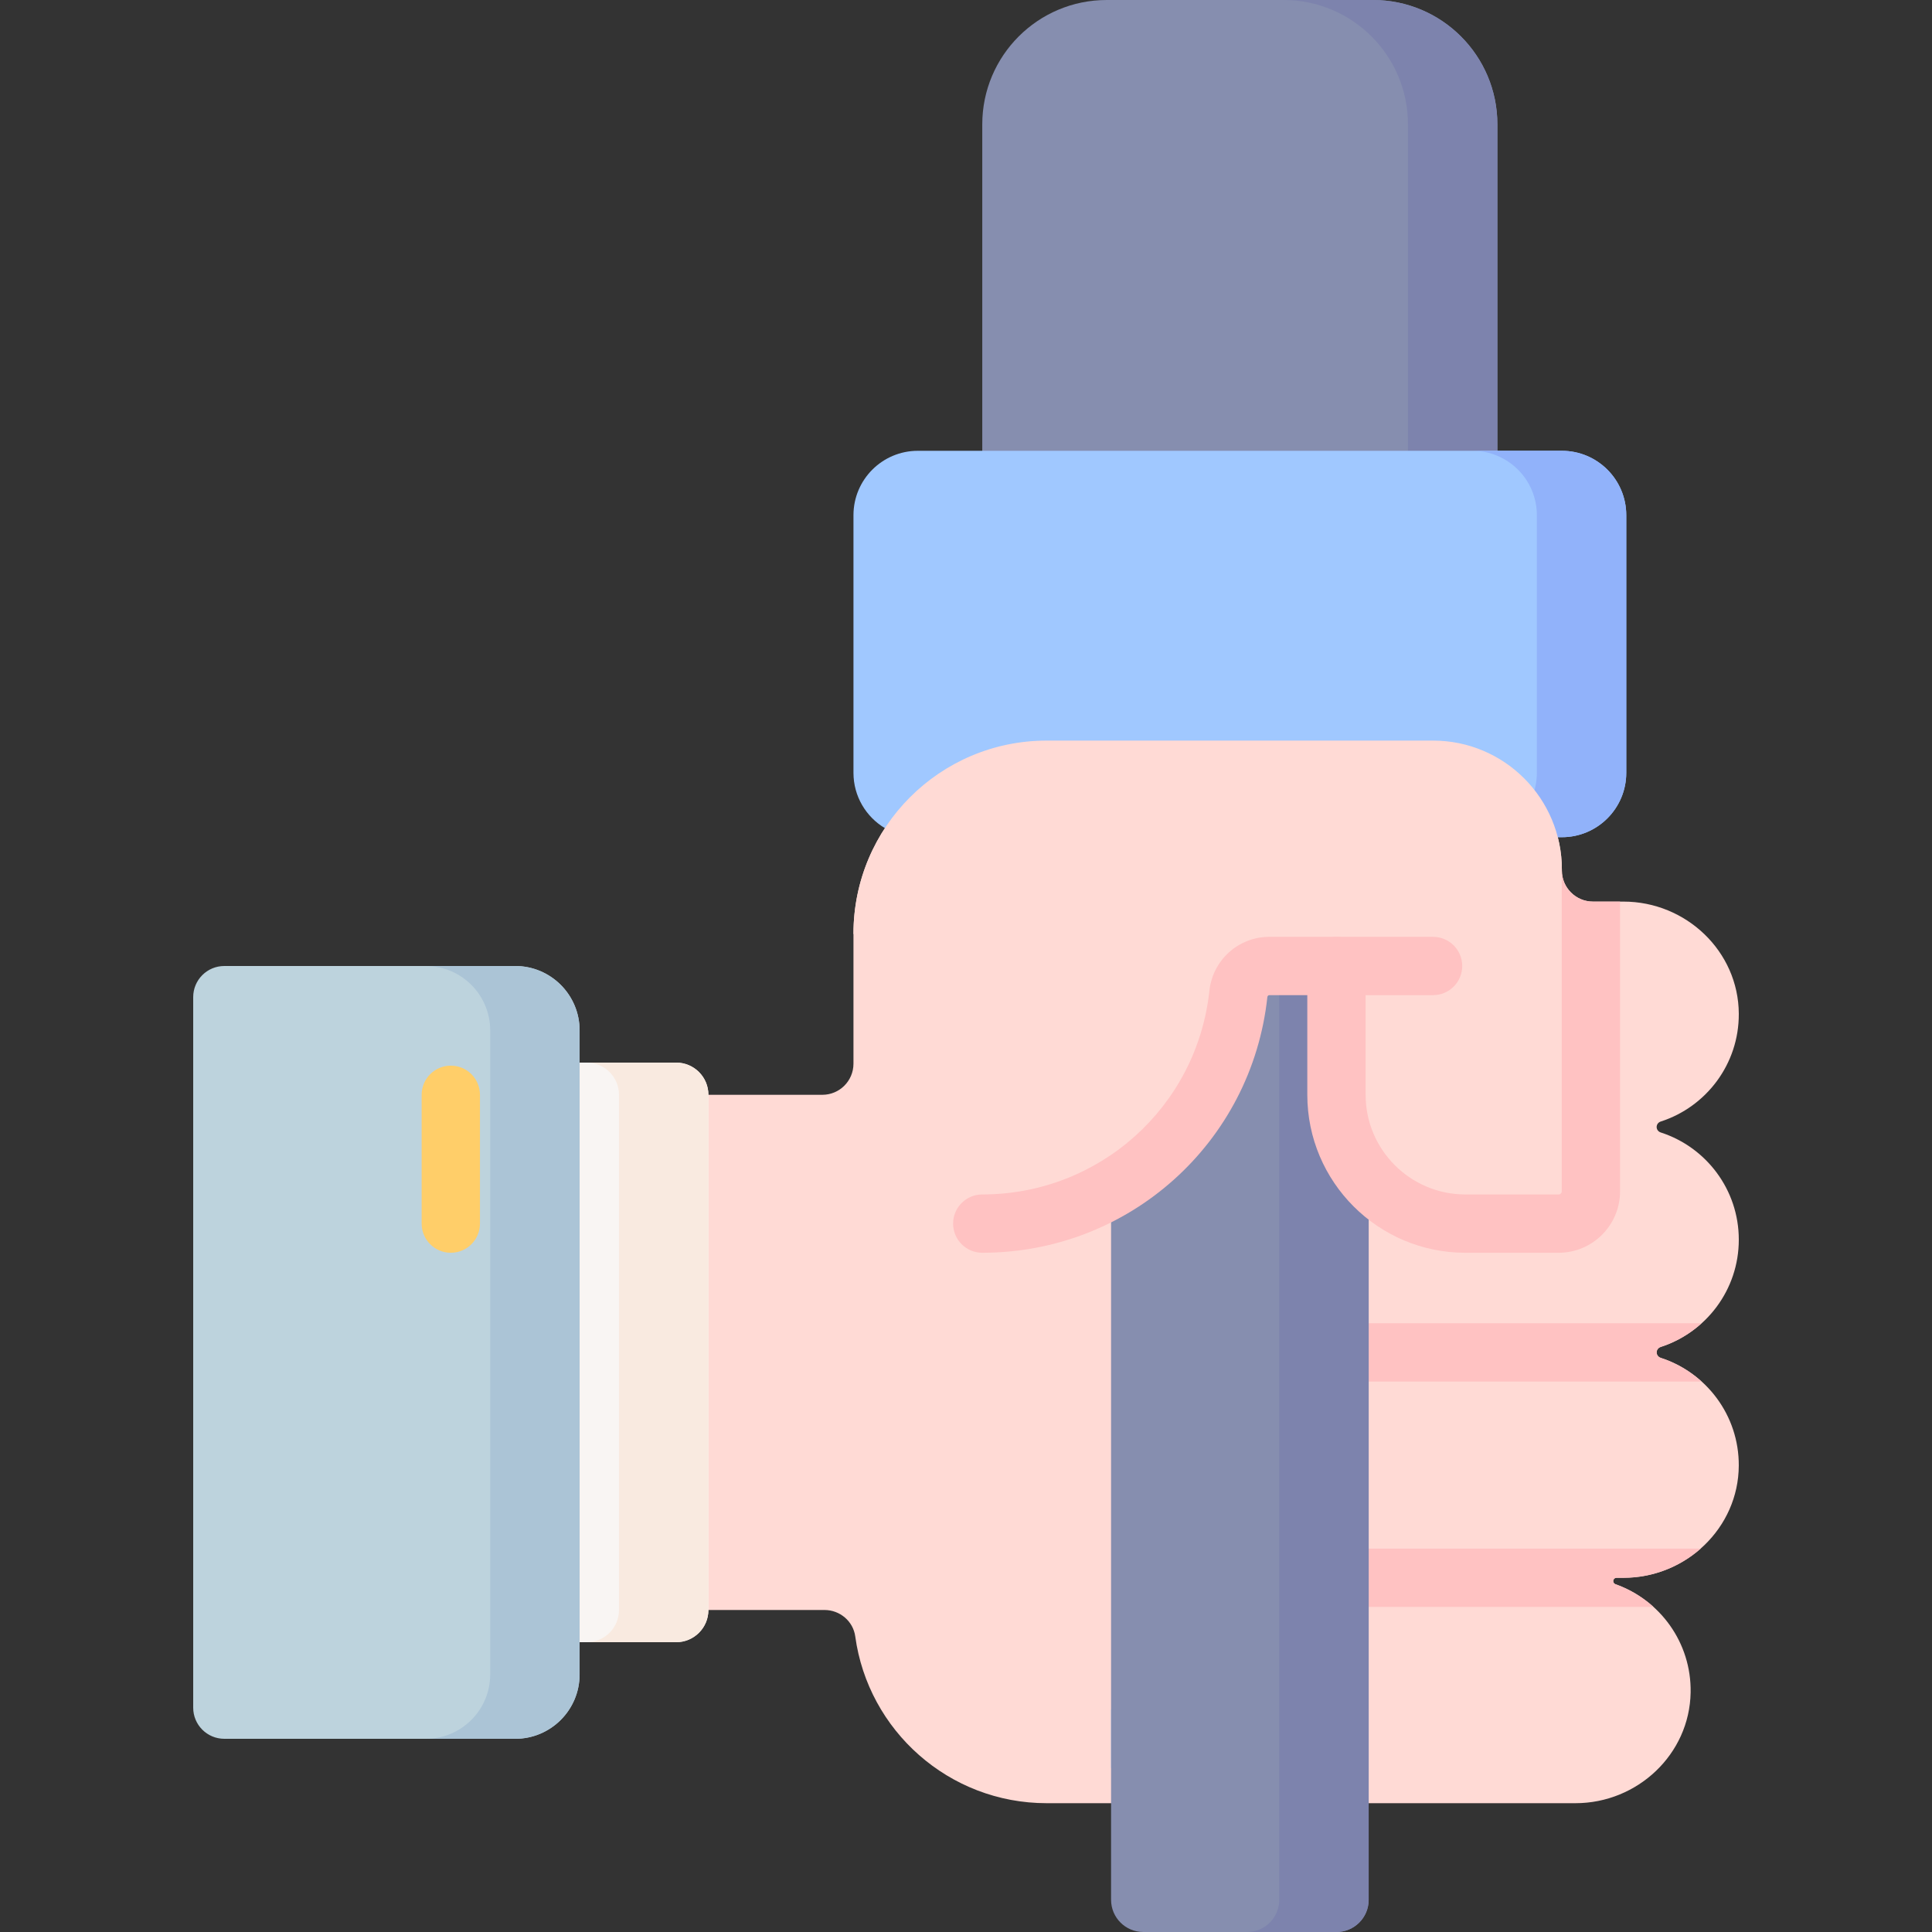 <svg id="Capa_1" enable-background="new 0 0 497 497" height="512" viewBox="0 0 497 497" width="512" xmlns="http://www.w3.org/2000/svg"><rect x="0" y="0" width="497" height="497" fill="#333333" stroke="none"/><g><path d="m427.208 349.301c-.615-.198-1.041-.755-1.041-1.401s.426-1.203 1.041-1.401c11.656-3.757 20.092-14.685 20.092-27.591s-8.436-23.834-20.092-27.591c-.615-.198-1.041-.755-1.041-1.401v-.001c0-.646.427-1.203 1.041-1.401 11.695-3.769 20.148-14.758 20.092-27.721-.07-16.072-13.591-28.862-29.664-28.862h-7.853c-4.418 0-8-3.582-8-8v-.283c0-18.299-14.834-33.133-33.133-33.133h-99.399c-27.448 0-49.699 22.251-49.7 49.699v33.418c0 4.418-3.582 8-8 8h-40.933l.004 132.532h41.481c3.952 0 7.372 2.877 7.907 6.792 3.312 24.235 24.095 42.908 49.24 42.908h16.566 66.266 53.202c15.928 0 29.364-12.575 29.627-28.5.213-12.842-7.929-23.807-19.345-27.832-.34-.12-.569-.435-.569-.795v-.007c0-.469.38-.85.85-.85h1.788c16.072-.002 29.592-12.793 29.662-28.864.058-12.959-8.395-23.946-20.089-27.715z" fill="#ffdad5"/><path d="m427.208 346.499c3.948-1.272 7.512-3.383 10.519-6.099h-85.641c-4.143 0-7.5 3.357-7.5 7.5s3.357 7.5 7.5 7.5h85.643c-3.007-2.717-6.571-4.827-10.52-6.1-.615-.198-1.041-.755-1.041-1.401-.001-.645.425-1.202 1.04-1.4z" fill="#ffc2c2"/><path d="m415.85 405.883h1.788c7.558-.001 14.551-2.831 19.847-7.5h-85.4c-4.143 0-7.5 3.357-7.5 7.5s3.357 7.5 7.5 7.5h73.277c-2.819-2.549-6.135-4.559-9.793-5.849-.34-.12-.569-.435-.569-.795v-.007c0-.468.381-.849.85-.849z" fill="#ffc2c2"/><path d="m144.103 273.352h29.848c4.575 0 8.283 3.709 8.283 8.283v132.531c0 4.575-3.709 8.283-8.283 8.283h-29.848z" fill="#f9f5f3"/><path d="m173.951 273.352h-23.001c4.575 0 8.283 3.708 8.283 8.283v132.531c0 4.575-3.709 8.283-8.283 8.283h23.001c4.575 0 8.283-3.709 8.283-8.283v-132.531c0-4.575-3.708-8.283-8.283-8.283z" fill="#f9eae0"/><path d="m352.085 454.8v-15h-66.267v15z" fill="#a0c8ff"/><path d="m57.7 447.299h74.836c9.15 0 16.567-7.417 16.567-16.567v-165.665c0-9.15-7.417-16.567-16.567-16.567h-74.836c-4.418 0-8 3.582-8 8v182.798c0 4.419 3.582 8.001 8 8.001z" fill="#bdd3dd"/><g><g><path d="m115.968 322.269c-4.142 0-7.5-3.357-7.5-7.5v-33.134c0-4.143 3.358-7.5 7.5-7.5s7.5 3.357 7.5 7.5v33.134c0 4.142-3.358 7.5-7.5 7.5z" fill="#ffce69"/></g></g><path d="m385.197 120.967h-132.512v-88.967c0-17.673 14.327-32 32-32h68.512c17.673 0 32 14.327 32 32z" fill="#868eaf"/><path d="m353.197 0h-23c17.673 0 32 14.327 32 32v88.967h23v-88.967c0-17.673-14.327-32-32-32z" fill="#7d83ad"/><path d="m227.645 213.039c-4.847-2.89-8.094-8.186-8.094-14.239v-66.267c0-9.149 7.417-16.567 16.567-16.567h165.667c9.15 0 16.567 7.417 16.567 16.567v66.267c0 9.149-7.417 16.567-16.567 16.567h-1.047z" fill="#a0c8ff"/><path d="m401.785 115.967h-23c9.149 0 16.567 7.417 16.567 16.566v66.267c0 8.186-5.944 14.969-13.747 16.309l19.134.257h1.047c9.149 0 16.567-7.417 16.567-16.567v-66.267c-.001-9.148-7.419-16.565-16.568-16.565z" fill="#91b2fa"/><path d="m132.536 248.501h-23c9.149 0 16.567 7.417 16.567 16.567v165.665c0 9.15-7.417 16.567-16.567 16.567h23c9.149 0 16.567-7.417 16.567-16.567v-165.666c0-9.15-7.417-16.566-16.567-16.566z" fill="#abc4d6"/><path d="m352.085 231.499v257.217c0 4.575-3.709 8.283-8.283 8.283h-49.7c-4.575 0-8.283-3.709-8.283-8.283v-257.217z" fill="#868eaf"/><path d="m329.085 231.499v257.218c0 4.575-3.708 8.283-8.283 8.283h23c4.575 0 8.283-3.708 8.283-8.283v-257.218z" fill="#7d83ad"/><path d="m219.552 240.217c0-27.449 22.251-49.7 49.7-49.7h99.398c18.299 0 33.133 14.834 33.133 33.133v82.833c0 4.575-3.709 8.283-8.283 8.283h-16.565c-18.299 0-33.133-14.834-33.133-33.133v-33.133l-17.802-.142-40.75 60.642z" fill="#ffdad5"/><g><path d="m252.685 322.267c-4.142 0-7.5-3.357-7.5-7.5s3.358-7.5 7.5-7.5c30.083 0 55.2-22.518 58.424-52.377.854-7.918 7.479-13.89 15.41-13.89h42.133c4.142 0 7.5 3.357 7.5 7.5s-3.358 7.5-7.5 7.5h-42.133c-.257 0-.465.21-.496.499-4.049 37.494-35.577 65.768-73.338 65.768z" fill="#ffc2c2"/></g><path d="m416.75 306.483v-74.55h-6.967c-4.418 0-8-3.582-8-8v-.283c0-.357-.016-.71-.027-1.064-.003.361-.007.72-.007 1.064v82.833c0 .432-.352.783-.783.783h-24.032c-14.134 0-25.633-11.499-25.633-25.633v-33.133c0-4.143-3.358-7.5-7.5-7.5-4.143 0-7.5 3.357-7.5 7.5v33.134c0 22.405 18.228 40.633 40.633 40.633h24.032c8.704 0 15.784-7.081 15.784-15.784z" fill="#ffc2c2"/></g></svg>